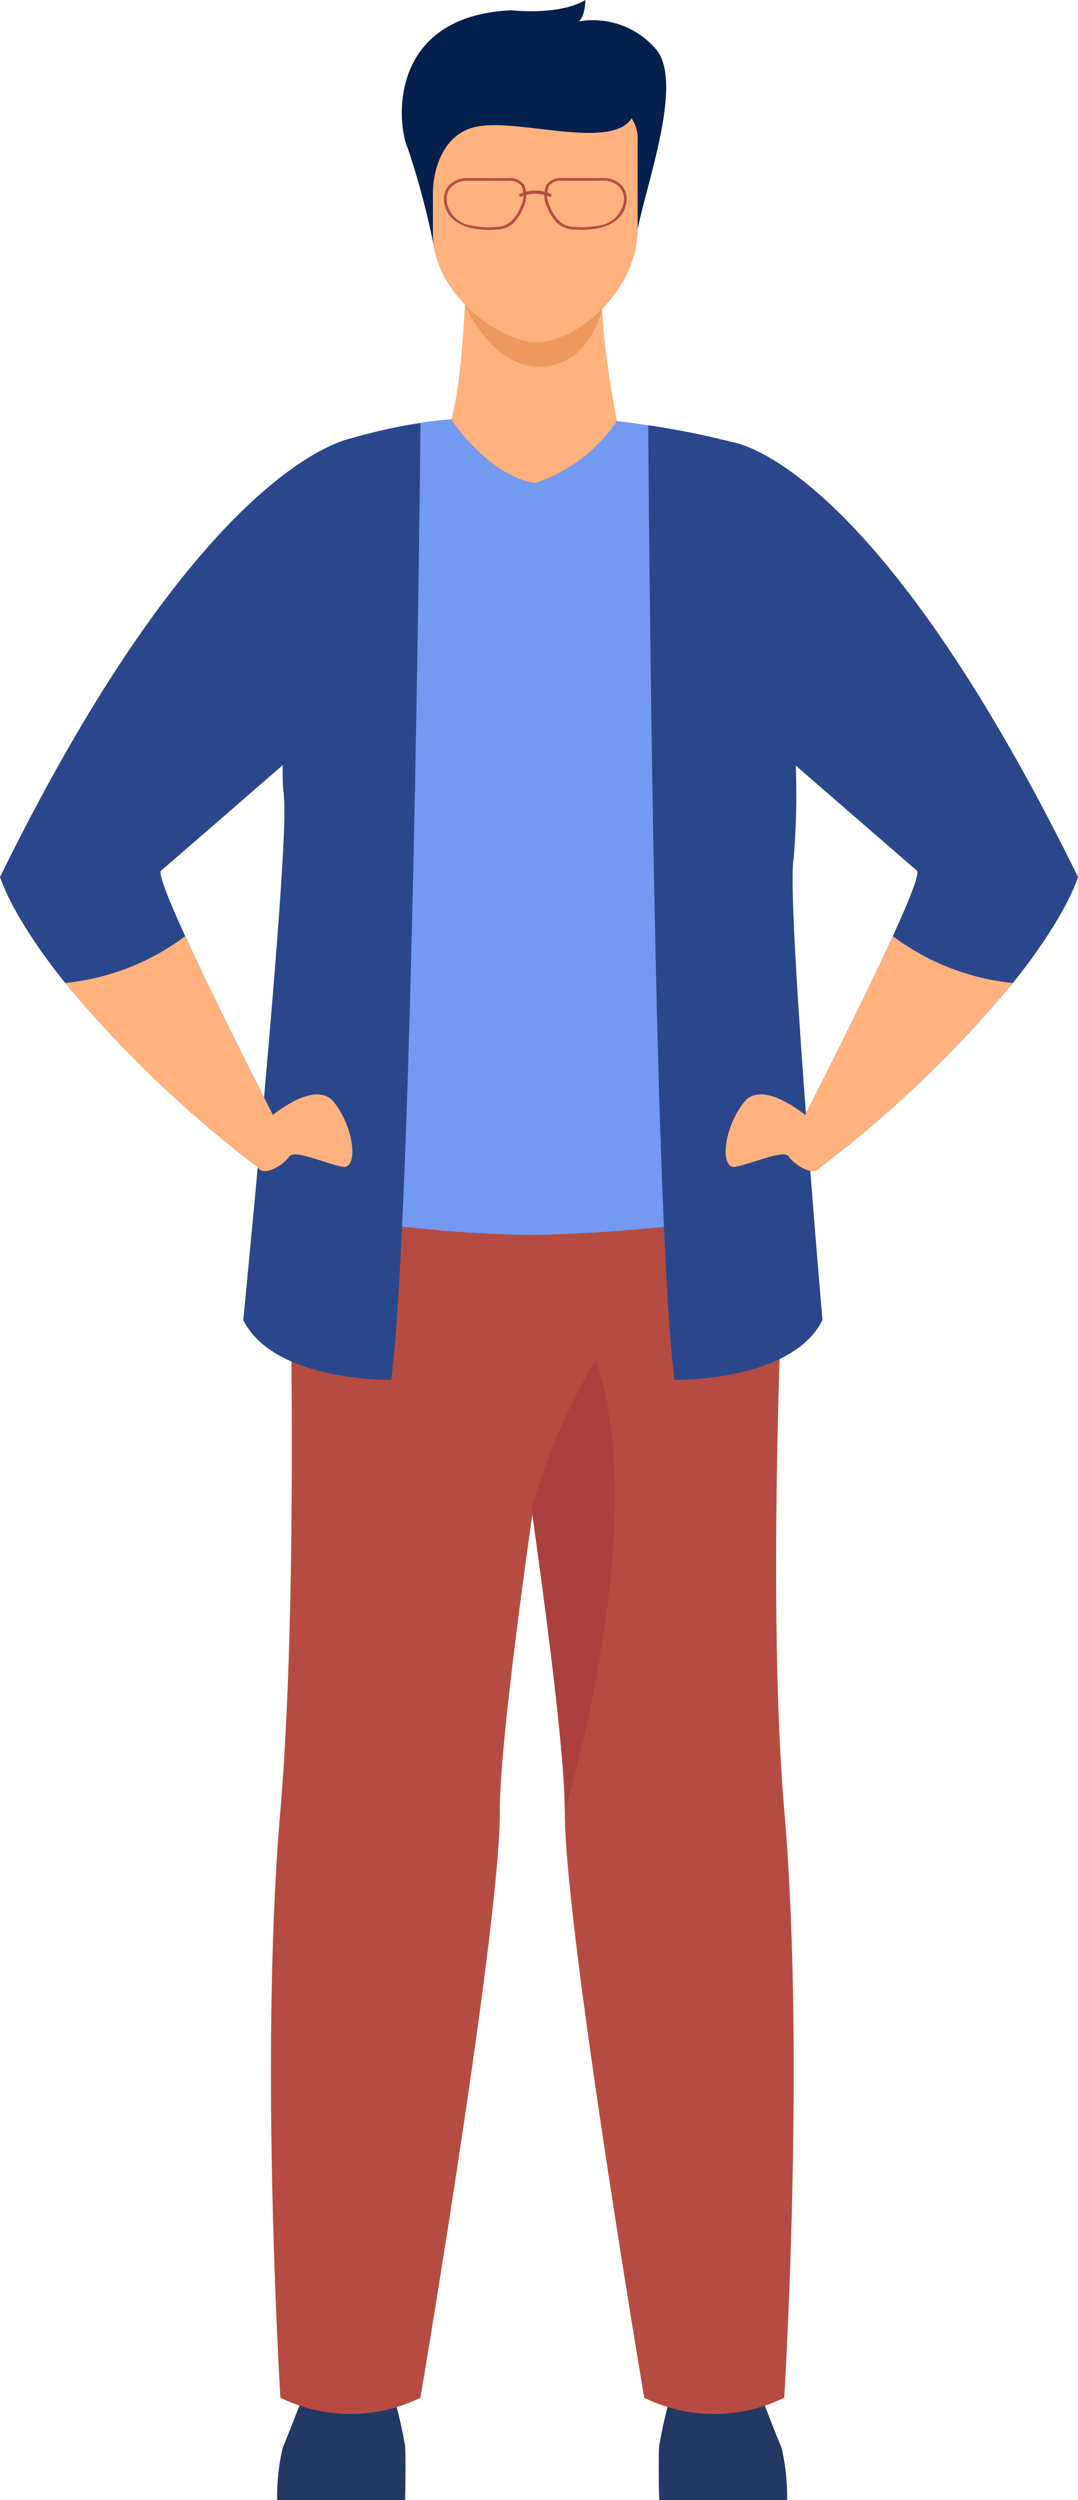 <svg xmlns="http://www.w3.org/2000/svg" width="80.328" height="186.23" viewBox="0 0 80.328 186.23"><defs><style>.a{fill:#233862;}.a,.b,.c,.d,.e,.f,.g,.h{fill-rule:evenodd;}.b{fill:#ffb27d;}.c{fill:#ed985f;}.d{fill:#05204c;}.e{fill:#b64c41;}.f{fill:#739af0;}.g{fill:#aa413e;}.h{fill:#2b478b;}</style></defs><g transform="translate(-3391.516 -3339.84)"><path class="a" d="M350.32,1641.906a15.922,15.922,0,0,1,.418-3.9c.417-.976,1.948-4.942,1.948-4.942h5.985a36.7,36.7,0,0,1,1.183,4.8c.07,1.183,0,4.044,0,4.044H350.32" transform="translate(3061.848 1884.164)"/><path class="a" d="M458.663,1641.906a15.933,15.933,0,0,0-.417-3.9c-.418-.976-1.949-4.942-1.949-4.942h-5.985a36.658,36.658,0,0,0-1.183,4.8c-.07,1.183,0,4.044,0,4.044h9.534" transform="translate(2991.504 1884.164)"/><path class="b" d="M380.1,1084.092s-.211,6.523-1.046,9.448l-6.609,4.609,24.878,3.725-5.933-8.2s-1.791-8.748-.852-11.984-10.438,2.4-10.438,2.4" transform="translate(3046.095 2277.53)"/><path class="c" d="M398.908,1095.64s1.967,4.735,5.673,4.632,4.549-4.295,4.549-4.295l-10.222-.337" transform="translate(3027.246 2266.883)"/><path class="d" d="M385.075,1035.689a59.534,59.534,0,0,0-2.032-7.784c-.835-1.811-1.531-9.882,7.725-10.3,0,0,3.549.417,5.5-.766,0,0,0,1.183-.487,1.6a6.151,6.151,0,0,1,5.706,2.018c2.505,2.784-1.67,12.528-1.461,14.825l-14.948.406" transform="translate(3038.867 2323)"/><path class="b" d="M398.271,1061.089c-2.685-.046-7.627-3.621-7.627-8.048v-6.912a2.757,2.757,0,0,1,2.505-2.939h10.244a2.758,2.758,0,0,1,2.505,2.939v6.52c0,4.64-4.548,8.495-7.627,8.44" transform="translate(3033.132 2304.235)"/><path class="d" d="M389.8,1045.951s.014-4.151,3.3-4.79,10.647,2.024,11.691-1-14.225-2.974-14.993-1.042,0,6.837,0,6.837" transform="translate(3033.977 2308.104)"/><path class="e" d="M349.929,1311.3s1.047,31.975-.518,50.219.011,43.631.011,43.631a11.831,11.831,0,0,0,10.435,0s5.953-35.242,5.915-43.631c-.04-8.935,6.479-48.826,6.479-48.826l-22.323-1.393" transform="translate(3062.989 2113.302)"/><path class="e" d="M425.1,1405.015a11.828,11.828,0,0,1-10.434,0s-5.952-35.245-5.915-43.634c.017-3.771-1.136-13.069-2.474-22.545-1.831-12.968-4.006-26.276-4.006-26.276l23.188-1.451s-1.912,32.03-.347,50.271-.012,43.634-.012,43.634" transform="translate(3024.854 2113.438)"/><path class="f" d="M387.432,1184.182a116.037,116.037,0,0,1-18.9,1.914,91.5,91.5,0,0,1-11.61-.887c-3.762-.5-6.459-1.028-6.459-1.028s-2,.176-.821-9.707c.9-7.519.618-14.307.418-21.293-.023-.777-.006-1.7.042-2.717.384-8.146,2.848-22.807,4.724-23.593a34.255,34.255,0,0,1,7.722-1.543c0,.1,2.862,4.277,6.259,4.75a11.8,11.8,0,0,0,6.077-4.614,66.242,66.242,0,0,1,9.526,1.837s.355,1.554,1.7,28.5c.532,10.674,4.175,28.417,1.33,28.38" transform="translate(3062.599 2245.74)"/><path class="g" d="M418.659,1402.486c.017-3.771-1.136-13.069-2.474-22.545a44.633,44.633,0,0,1,4.77-11.111c4.28,12-2.3,33.656-2.3,33.656" transform="translate(3014.943 2072.333)"/><path class="h" d="M290.58,1162.346c-.236.2.587,2.234,1.8,4.891,2.493,5.455,6.633,13.509,6.633,13.509a23.873,23.873,0,0,1-1.256,3.679,87.749,87.749,0,0,1-14.322-13.7c-4.029-5.02-4.856-7.9-4.856-7.9C294.083,1131.263,305,1130.1,305,1130.1l-1.289,20.861s-12.409,10.789-13.127,11.385" transform="translate(3112.94 2242.343)"/><path class="h" d="M459.367,1193.553c-2.312,4.626-11.028,4.459-11.028,4.459-1.6-12.292-1.955-71.112-1.955-71.112a59.925,59.925,0,0,1,6.868,1.411c2.831,5.475,3.833,15.726,4.079,22.951a57.228,57.228,0,0,1-.113,7.916c-.221,1.154.058,6.652.483,12.922.659,9.784,1.666,21.454,1.666,21.454" transform="translate(2993.437 2244.622)"/><path class="h" d="M354.751,1126.34s-.584,58.982-2.184,71.271c0,0-8.715.167-11.027-4.456,0,0,3.58-36.3,3.016-39.252-.393-2.058.628-18.976,4.4-26.247a39.759,39.759,0,0,1,5.8-1.316" transform="translate(3068.101 2245.021)"/><path class="b" d="M345.288,1302.171s3.758-3.477,5.289-1.528,1.81,5.009.626,4.8-3.619-1.324-3.967-.766-1.907,1.621-2.38.774.432-3.282.432-3.282" transform="translate(3065.837 2121.314)"/><path class="b" d="M311.023,1272.619a23.869,23.869,0,0,1-1.257,3.679,87.754,87.754,0,0,1-14.322-13.7,17.873,17.873,0,0,0,8.946-3.492c2.493,5.455,6.633,13.509,6.633,13.509" transform="translate(3100.927 2150.469)"/><path class="h" d="M493.54,1163.591s-.827,2.879-4.856,7.9a87.746,87.746,0,0,1-14.322,13.7,23.892,23.892,0,0,1-1.257-3.679s4.14-8.054,6.633-13.509c1.211-2.657,2.033-4.695,1.8-4.891-.558-.463-8.138-7.05-11.52-9.989l-1.607-1.4-.775-20.553s10.4.855,25.906,32.421" transform="translate(2978.304 2241.581)"/><path class="b" d="M473.064,1302.171s-3.758-3.477-5.289-1.528-1.809,5.009-.626,4.8,3.619-1.324,3.967-.766,1.907,1.621,2.38.774-.431-3.282-.431-3.282" transform="translate(2979.171 2121.314)"/><path class="b" d="M486.641,1272.619a23.869,23.869,0,0,0,1.257,3.679,87.754,87.754,0,0,0,14.322-13.7,17.873,17.873,0,0,1-8.946-3.492c-2.493,5.455-6.633,13.509-6.633,13.509" transform="translate(2964.768 2150.469)"/><path class="e" d="M395.255,1063.119a1.628,1.628,0,0,0-1.282.538,1.355,1.355,0,0,0-.24,1.163,2.182,2.182,0,0,0,1.953,1.661,6.029,6.029,0,0,0,1.673.078l.011,0c.831,0,1.421-.484,1.856-1.526a1.834,1.834,0,0,0,.07-1.508,1.149,1.149,0,0,0-1.026-.4Zm1.57,3.661c-.981,0-2.944-.219-3.287-1.923a1.547,1.547,0,0,1,.281-1.327,1.833,1.833,0,0,1,1.436-.61h3.016a1.333,1.333,0,0,1,1.191.492,1.971,1.971,0,0,1-.052,1.7c-.469,1.123-1.116,1.647-2.033,1.647a4.9,4.9,0,0,1-.551.026Z" transform="translate(3031.1 2290.185)"/><path class="e" d="M420.809,1063.119a1.149,1.149,0,0,0-1.025.4,1.833,1.833,0,0,0,.07,1.508c.436,1.042,1.025,1.526,1.856,1.526l.012,0a6.028,6.028,0,0,0,1.673-.078,2.182,2.182,0,0,0,1.953-1.661,1.354,1.354,0,0,0-.24-1.163,1.627,1.627,0,0,0-1.282-.538Zm1.446,3.661a4.877,4.877,0,0,1-.551-.026c-.918,0-1.564-.524-2.033-1.647a1.969,1.969,0,0,1-.052-1.7,1.332,1.332,0,0,1,1.191-.492h3.016a1.832,1.832,0,0,1,1.436.61,1.546,1.546,0,0,1,.281,1.327c-.343,1.7-2.306,1.923-3.287,1.923Z" transform="translate(3012.626 2290.185)"/><path class="e" d="M413.093,1066.589a.119.119,0,0,1-.05-.227,2.812,2.812,0,0,1,2.281,0,.12.12,0,0,1,.049.161.118.118,0,0,1-.161.049,2.609,2.609,0,0,0-2.07,0,.1.1,0,0,1-.049.011" transform="translate(3017.229 2287.912)"/></g></svg>